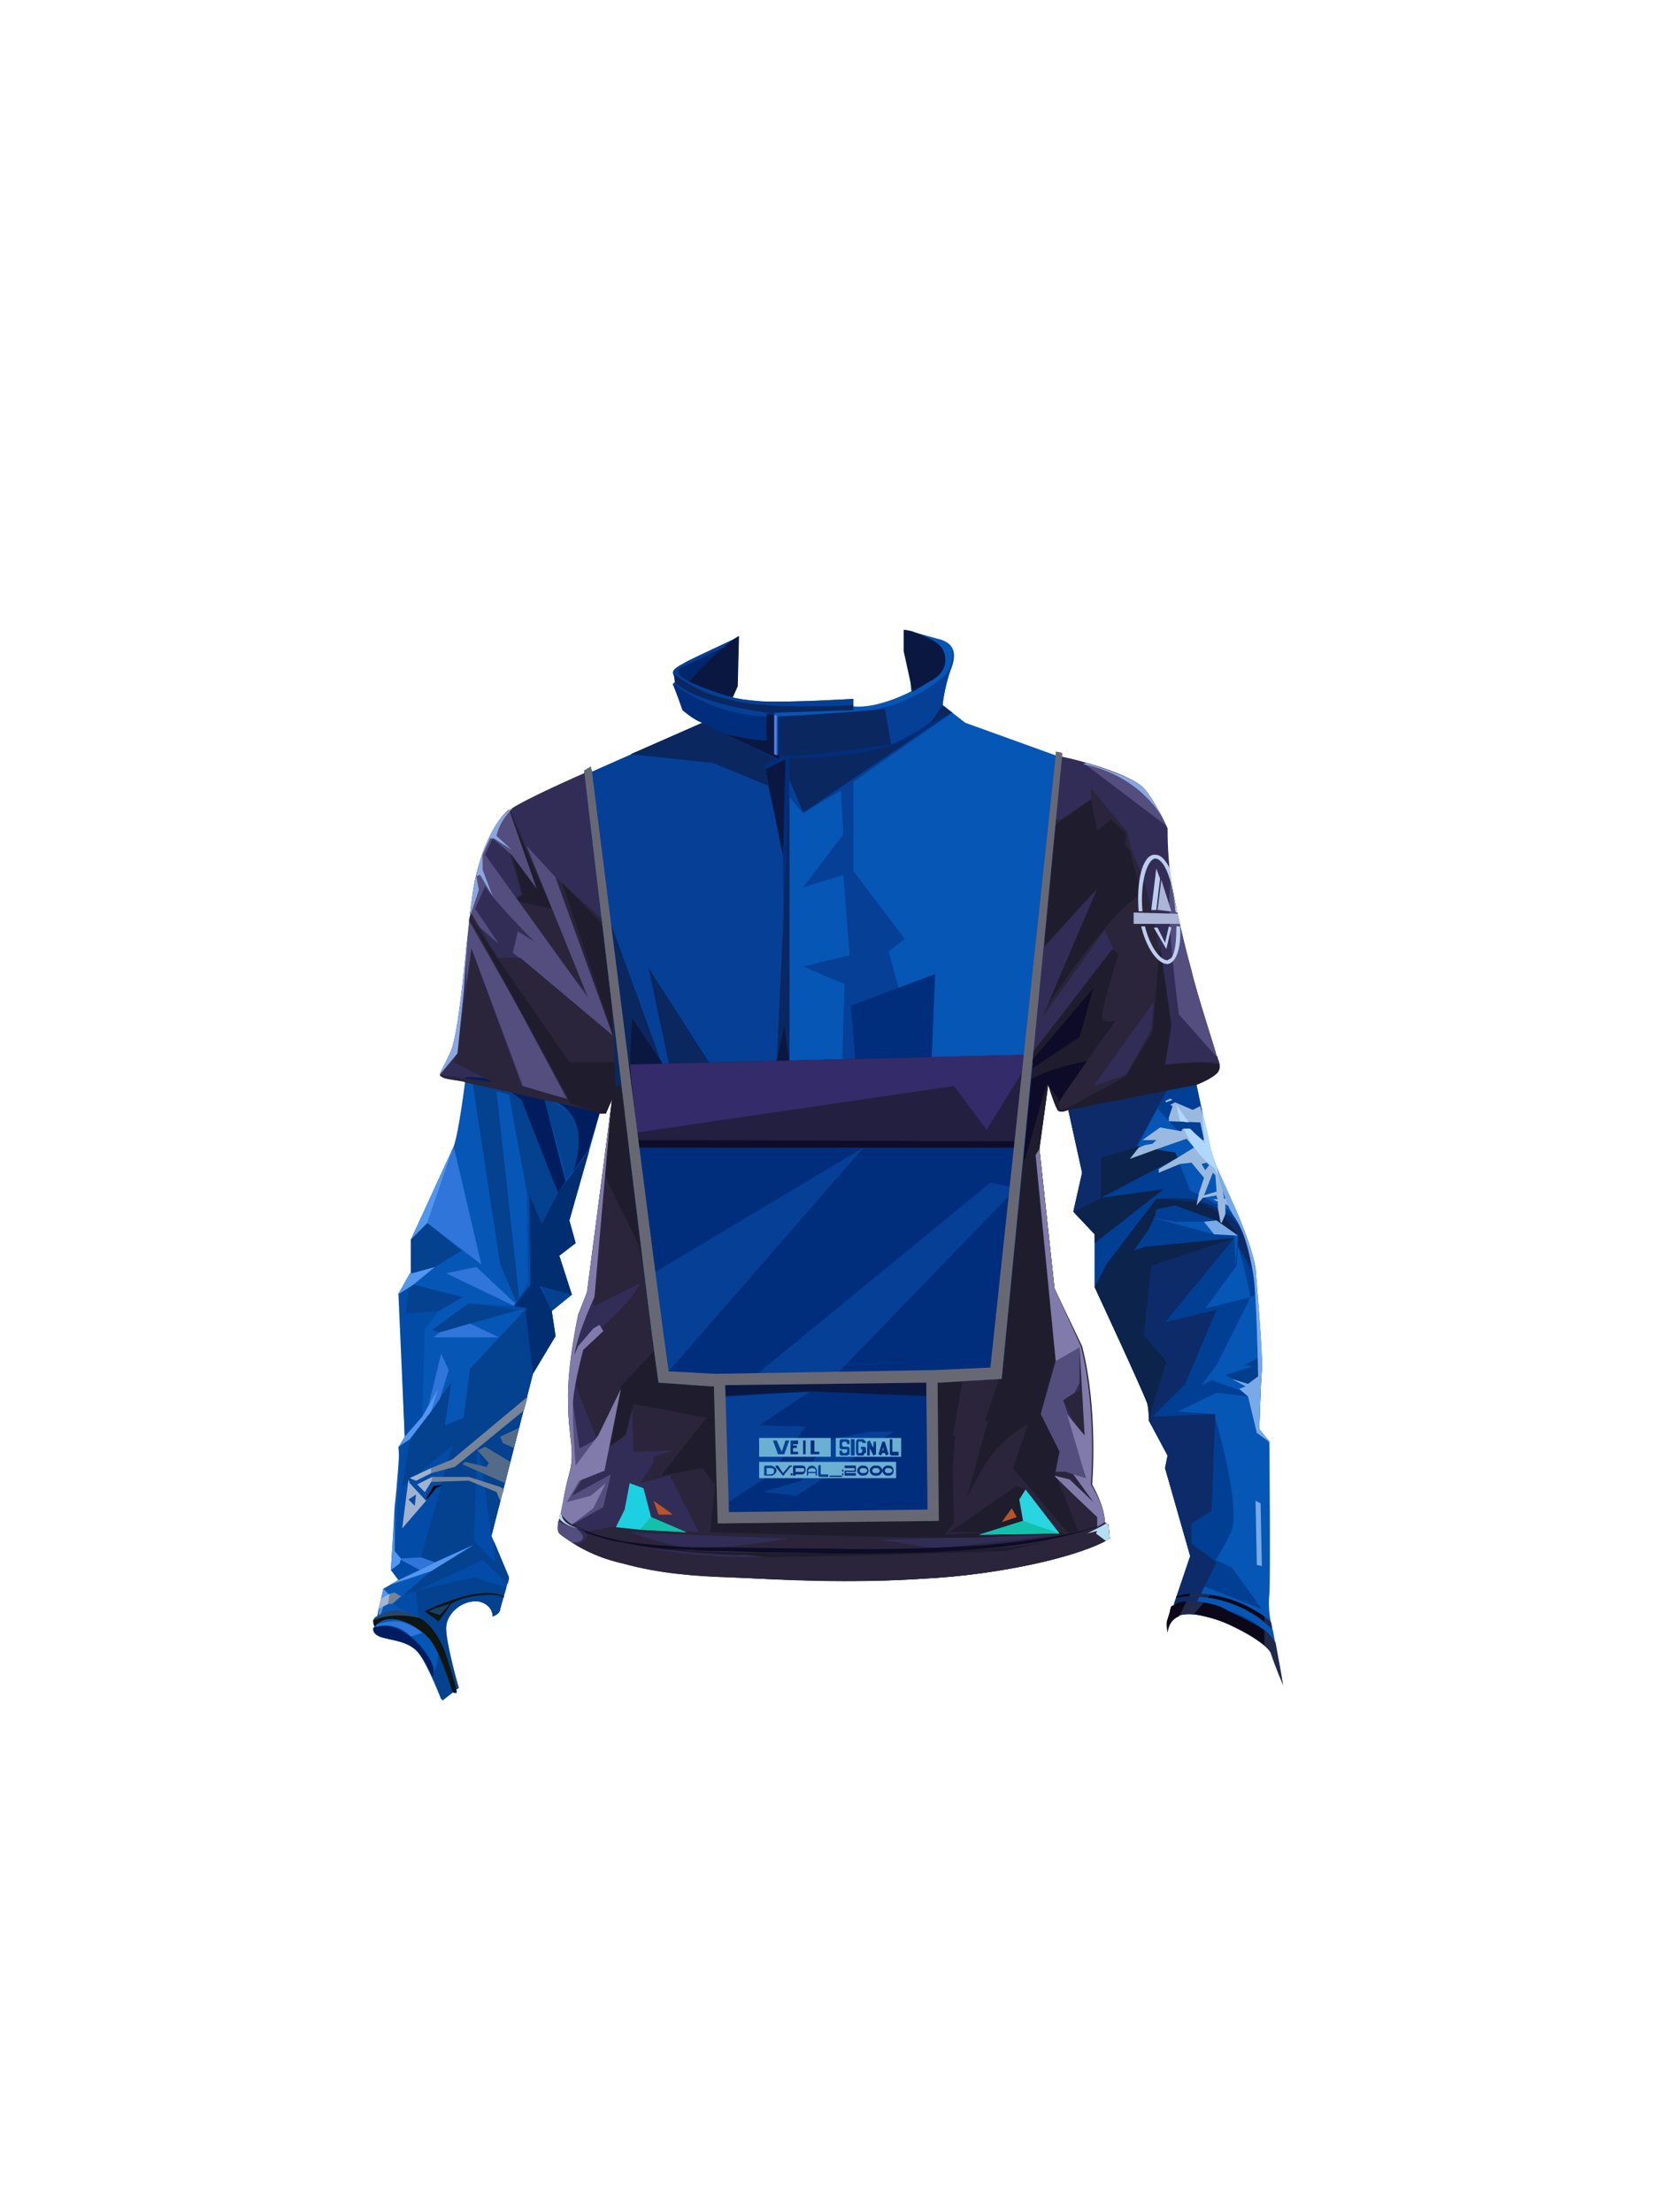 <?xml version="1.0" encoding="UTF-8"?><svg width="1320px" height="1760px" viewBox="0 0 1320 1760" version="1.1" xmlns="http://www.w3.org/2000/svg" xmlns:xlink="http://www.w3.org/1999/xlink"><defs></defs><g transform=" translate(296,501)" id="id-82400"><g id="id-82401"><path d=" M 672,339 C 671,334 656,289 652,271 C 647,253 641,228 637,206 C 634,190 633,174 633,158 C 633,158 622,134 613,125 C 604,117 577,107 549,101 L 544,100 L 175,113 L 169,114 C 169,114 121,135 110,143 C 99,151 88,171 82,199 C 76,226 71,319 62,337 C 54,354 52,354 56,356 C 59,358 74,359 74,360 L 181,385 L 186,385 L 191,374 L 171,527 L 164,545 C 164,545 155,586 156,614 C 156,642 162,653 157,671 C 154,682 152,692 151,703 C 151,703 149,703 149,707 C 148,711 147,717 149,719 C 164,731 181,739 200,743 C 229,751 257,753 286,754 C 314,755 376,759 438,755 C 500,752 565,737 587,723 L 586,712 C 585,711 584,711 583,710 C 583,710 584,700 572,680 C 572,680 577,621 564,570 L 543,524 L 531,413 L 538,362 C 538,362 543,378 545,381 C 546,384 549,384 554,382 L 553,378 L 574,365 C 574,365 622,350 631,347 C 638,346 646,345 653,345 L 656,362 C 656,362 669,357 673,352 C 676,348 674,343 672,339 Z" fill="#322D57" id="id-82402"></path><path d=" M 119,211 L 111,215 L 173,292 L 110,143 C 107,145 104,148 102,151 L 119,211 Z" fill="#2A253A" id="id-82402"></path><path d=" M 305,731 C 277,732 235,732 214,727 C 195,723 172,718 161,713 C 165,715 168,717 172,719 C 194,731 283,737 296,736 C 310,736 385,751 385,751 L 292,754 C 323,756 381,759 438,755 C 500,752 564,737 587,723 L 586,712 C 585,712 584,711 583,710 C 583,710 583,710 583,710 L 576,714 C 576,714 562,720 553,720 C 553,720 471,731 449,731 C 449,731 332,731 305,731 Z" fill="#1F1D2D" id="id-82402"></path><path d=" M 143,222 C 143,222 120,169 109,144 C 107,145 105,147 103,149 L 120,211 L 112,215 L 143,222 Z" fill="#1F1D2D" id="id-82402"></path><path d=" M 174,505 C 175,503 176,500 176,497 C 176,495 176,491 177,485 L 174,505 Z" fill="#1F1D2D" id="id-82402"></path><path d=" M 569,593 L 570,602 C 570,599 570,596 569,593 Z" fill="#1F1D2D" id="id-82402"></path><path d=" M 123,172 L 172,293 L 90,179 L 96,166 L 111,179 L 131,206 L 109,143 C 98,152 88,172 82,199 C 80,209 78,230 75,253 L 75,307 L 79,253 L 120,363 L 120,363 C 133,367 146,371 156,375 L 79,231 L 101,250 L 82,222 L 90,204 C 97,216 129,248 129,248 L 116,240 L 112,257 L 117,261 L 192,324 L 147,198 L 123,172 Z" fill="#534E7E" id="id-82402"></path><path d=" M 672,339 C 671,334 656,289 652,271 C 647,253 641,228 637,206 C 636,204 636,202 636,200 L 636,200 C 630,217 642,306 642,306 L 673,341 C 673,340 673,339 672,339 Z" fill="#534E7E" id="id-82402"></path><path d=" M 613,125 C 606,119 587,111 566,106 L 632,156 C 629,149 620,132 613,125 Z" fill="#534E7E" id="id-82402"></path><polygon points="546 652 530 624 543 582 563 571 564 597 559 607 550 613 570 676 552 670 544 670" fill="#534E7E" id="id-82402"></polygon><path d=" M 157,672 C 154,682 152,692 151,703 C 150,703 150,703 150,703 L 150,703 L 161,711 L 184,698 L 190,672 L 159,689 L 167,676 L 185,669 L 180,643 C 180,643 165,652 165,651 C 165,650 159,610 159,610 L 156,615 C 156,642 162,654 157,672 Z" fill="#534E7E" id="id-82402"></path><path d=" M 163,726 C 175,723 161,714 161,714 C 157,713 152,712 148,709 C 148,713 147,717 149,719 C 152,722 156,724 159,726 C 160,726 162,726 163,726 L 163,726 Z" fill="#534E7E" id="id-82402"></path><path d=" M 143,542 L 159,529 L 149,498 L 162,488 L 157,470 L 181,385 C 181,385 110,354 74,356 L 74,360 C 74,360 69,400 65,411 C 60,422 31,485 31,485 L 31,511 L 22,528 L 26,642 L 22,650 C 22,650 20,681 18,698 C 17,716 15,748 15,748 L 21,756 L 9,763 L 4,785 C 2,786 1,787 1,788 C 1,790 1,791 2,793 C 2,793 -2,797 6,801 C 13,804 29,804 37,814 C 45,825 55,851 55,851 L 64,845 C 64,845 65,846 66,846 C 67,846 67,843 67,843 L 69,842 C 69,842 57,804 58,793 C 59,782 72,772 84,773 C 91,774 96,779 96,785 C 99,784 101,782 102,779 C 103,774 109,755 109,754 C 109,754 95,721 95,721 L 128,592 L 146,562 L 143,542 Z" fill="#0656B5" id="id-82402"></path><polygon points="32 512 50 507 71 494 44 472 31 485 31 511" fill="#024CA7" id="id-82402"></polygon><path d=" M 157,470 L 181,385 C 181,385 110,354 74,356 L 74,358 L 74,358 L 80,360 L 102,505 L 115,535 L 113,538 L 77,536 L 48,557 L 54,559 L 117,541 L 122,541 L 78,588 L 73,627 L 58,633 L 63,599 L 30,645 L 21,650 C 22,662 22,674 21,686 C 20,700 18,733 18,733 L 23,739 L 39,738 L 50,742 L 81,728 L 47,749 L 17,775 L 24,780 C 24,780 40,786 49,799 C 58,813 48,832 48,832 C 48,832 44,809 30,799 C 15,790 3,791 1,795 C 1,797 2,799 6,801 C 14,804 29,804 37,814 C 46,825 56,851 56,851 L 65,845 C 65,845 66,846 67,846 C 68,845 67,843 67,843 L 69,842 C 69,842 58,803 59,793 C 60,782 72,772 84,773 C 91,773 96,779 96,785 C 99,784 102,782 102,779 C 103,774 109,755 109,754 C 109,753 95,721 95,721 L 128,592 L 146,562 L 143,542 L 159,529 L 149,498 L 162,488 L 157,470 Z M 117,531 L 99,367 L 109,370 L 123,446 L 124,520 L 117,531 Z" fill="#024CA7" id="id-82416" fill-rule="nonzero"></path><polygon points="42 556 53 542 72 531 33 521 22 528 21 528 26 642 40 626" fill="#024CA7" id="id-82402"></polygon><path d=" M 78,588 L 73,627 L 58,633 L 63,599 L 30,645 L 24,682 L 64,649 L 39,738 L 50,742 L 81,728 L 47,749 L 26,767 L 35,765 L 37,786 C 37,786 53,803 53,813 C 53,820 51,827 48,833 L 48,833 L 48,833 C 52,843 56,852 56,852 L 65,845 C 65,845 66,846 67,846 C 68,846 67,843 67,843 L 69,842 C 69,842 58,804 59,793 C 60,782 72,772 84,773 C 91,774 96,779 96,785 C 99,784 102,782 102,779 C 103,776 105,768 107,762 L 107,762 L 81,754 L 37,764 L 88,740 L 108,759 L 108,759 L 109,755 L 97,725 L 97,725 L 98,742 L 81,725 L 84,643 L 95,721 L 128,592 L 122,541 L 78,588 Z" fill="#04418F" id="id-82402"></path><polygon points="117 541 54 559 48 557 77 536" fill="#04418F" id="id-82402"></polygon><polygon points="27 544 29 525 33 521 72 531 53 542" fill="#04418F" id="id-82402"></polygon><polygon points="31 511 32 512 50 507 71 494 44 472 31 485" fill="#04418F" id="id-82402"></polygon><polygon points="109 370 99 367 117 531 115 535 102 505 80 360 108 366 121 375 148 449 135 473 123 446" fill="#04418F" id="id-82402"></polygon><path d=" M 137,374 C 137,374 154,428 154,438 L 160,430 C 160,430 173,393 156,383 C 140,373 137,374 137,374 Z" fill="#04418F" id="id-82402"></path><polygon points="135 522 143 542 159 529" fill="#04418F" id="id-82402"></polygon><path d=" M 149,498 L 162,488 L 157,470 L 173,414 L 173,414 L 148,448 L 135,473 L 125,449 L 126,521 L 113,538 L 124,540 L 122,541 L 128,592 L 146,562 L 143,542 C 143,542 135,524 133,522 C 136,523 159,529 159,529 L 149,498 Z" fill="#002E71" id="id-82402"></path><path d=" M 74,356 L 74,360 L 108,366 L 119,374 L 148,448 L 154,439 L 137,373 C 137,373 178,377 160,431 L 172,414 L 181,385 C 181,385 110,354 74,356 Z" fill="#011D5E" id="id-82402"></path><polygon points="14 760 47 749 81 728 50 742 38 748 21 756" fill="#5197EF" id="id-82402"></polygon><path d=" M 44,472 L 65,411 C 60,422 31,485 31,485 L 44,472 Z" fill="#5197EF" id="id-82402"></path><polygon points="102 693 105 684 102 682 77 674 48 674 36 680 42 686 47 678 77 677 99 686" fill="#778498" id="id-82402"></polygon><polygon points="35 677 47 671 66 666 121 621 124 610 64 660 47 667 30 675" fill="#778498" id="id-82402"></polygon><polygon points="102 642 104 647 113 651 117 635" fill="#546B87" id="id-82402"></polygon><polygon points="90 650 84 653 93 663 91 666 74 662 72 664 106 679 110 662" fill="#546B87" id="id-82402"></polygon><path d=" M 105,769 C 84,759 42,781 42,781 L 53,789 C 53,789 61,778 63,775 C 66,773 74,769 88,768 C 98,767 103,769 105,770 L 105,769 Z" fill="#0F1510" id="id-82402"></path><path d=" M 45,781 L 54,784 L 62,775 C 56,777 50,778 45,781 L 45,781 Z" fill="#183F67" id="id-82402"></path><path d=" M 66,846 C 67,846 67,843 67,843 C 67,843 66,837 58,813 C 49,790 37,786 37,786 C 25,783 13,783 1,788 C 1,788 1,788 1,788 C 1,790 1,791 2,793 C 15,778 41,795 48,806 C 56,818 64,845 64,845 C 64,845 66,846 66,846 Z" fill="#0F1510" id="id-82402"></path><polygon points="44 472 87 505 65 411" fill="#3075DA" id="id-82402"></polygon><polygon points="59 512 83 507 114 536 113 538" fill="#3075DA" id="id-82402"></polygon><polygon points="49 563 101 563 78 552 54 559" fill="#3075DA" id="id-82402"></polygon><polygon points="55 576 61 589 54 612 47 622 53 603 45 617" fill="#3075DA" id="id-82402"></polygon><path d=" M 574,365 L 553,378 L 554,382 L 565,432 L 558,463 L 575,481 L 575,523 C 575,523 615,609 617,616 C 618,621 618,625 618,629 L 633,657 L 631,667 L 651,737 L 638,776 L 636,777 C 636,777 631,788 643,784 C 654,781 672,787 681,791 C 698,799 709,804 716,814 C 722,823 719,808 717,797 C 714,787 713,777 714,767 C 715,754 714,647 714,647 L 706,636 C 706,636 707,600 708,589 C 709,578 704,521 703,508 C 701,496 694,476 684,454 C 675,433 671,427 668,416 C 665,405 656,362 656,362 L 653,345 C 646,345 638,346 631,347 C 622,350 574,365 574,365 Z" fill="#0656B5" id="id-82402"></path><path d=" M 715,647 L 706,636 C 706,636 707,600 708,589 C 708,587 708,583 708,578 L 694,585 L 701,586 L 679,593 L 703,607 L 697,610 L 704,639 L 715,647 Z" fill="#013F8D" id="id-82402"></path><path d=" M 705,529 L 705,534 L 705,529 Z" fill="#013F8D" id="id-82402"></path><path d=" M 722,823 C 721,818 720,814 719,809 L 711,798 C 697,779 649,773 649,773 L 655,771 L 662,761 L 708,779 L 684,746 L 671,740 C 671,740 673,739 683,719 C 693,700 670,624 670,624 L 641,622 L 672,607 L 697,610 L 693,606 L 668,597 L 660,601 L 672,585 L 699,531 L 663,540 L 688,506 L 689,490 L 693,504 L 699,531 L 704,529 C 704,520 703,512 703,508 C 701,496 694,476 684,454 C 675,433 671,427 668,416 C 665,405 656,362 656,362 L 653,345 C 646,345 638,346 631,348 C 622,350 574,365 574,365 L 553,378 L 554,382 L 565,432 L 558,463 L 575,481 L 575,523 C 575,523 615,609 617,616 C 618,621 618,625 618,629 L 633,657 L 631,667 L 651,737 L 638,776 L 636,777 C 636,777 631,788 643,784 C 654,781 672,787 681,791 C 698,799 709,804 716,814 C 720,820 722,827 724,836 C 724,833 723,829 722,823 Z M 689,482 L 687,506 L 686,482 L 670,481 L 622,468 L 639,471 L 662,471 C 662,471 672,470 672,470 C 671,470 689,482 689,482 Z M 625,381 L 672,432 L 684,463 L 651,446 L 639,416 L 609,411 L 625,381 Z" fill="#013F94" id="id-82416" fill-rule="nonzero"></path><path d=" M 618,629 L 633,657 L 631,667 L 651,737 L 638,775 C 644,777 651,777 656,774 L 672,742 L 652,727 L 652,711 L 668,701 L 671,624 L 621,626 L 647,600 L 672,541 L 631,551 L 686,484 L 615,491 L 606,494 L 618,477 L 623,466 L 624,461 L 639,458 L 672,470 L 689,482 L 689,490 L 701,511 C 701,511 697,486 691,476 C 684,465 668,456 653,453 C 643,452 633,452 624,453 L 585,504 L 575,523 C 575,523 615,609 617,616 C 618,621 619,625 618,629 Z" fill="#0C2B68" id="id-82402"></path><path d=" M 580,452 L 580,420 L 608,411 L 639,354 L 655,359 L 653,345 C 646,345 638,346 631,347 C 622,350 574,365 574,365 L 553,378 L 554,382 L 565,432 L 558,463 L 580,452 Z" fill="#0C2B68" id="id-82402"></path><path d=" M 618,628 L 618,628 L 632,582 L 614,561 L 620,506 L 686,484 L 615,491 L 606,494 L 618,477 L 623,466 L 624,461 L 639,458 L 672,470 L 689,482 C 689,482 676,458 653,455 C 629,453 624,453 624,453 L 585,504 L 575,523 C 575,523 615,609 617,616 C 618,620 618,624 618,628 Z" fill="#0C234B" id="id-82402"></path><polygon points="630 445 575 488 575 481 558 463 580 452" fill="#0C234B" id="id-82402"></polygon><polygon points="580 452 641 420 639 416 609 411 580 420" fill="#0C234B" id="id-82402"></polygon><path d=" M 691,470 C 689,465 687,459 684,454 C 674,433 671,426 668,416 C 666,409 662,392 659,379 L 653,382 L 639,376 L 635,378 L 637,379 L 634,388 L 634,391 L 659,392 L 662,406 L 661,406 L 650,397 L 645,397 L 644,399 L 627,396 L 613,406 L 624,406 L 621,409 L 615,410 L 610,412 L 603,421 L 625,413 L 648,405 L 654,412 C 654,412 641,420 641,420 C 641,420 626,429 626,429 L 626,432 L 643,425 L 652,424 L 662,436 L 658,448 L 656,458 L 661,452 L 672,450 L 672,451 L 673,453 L 669,453 L 673,455 L 673,460 L 675,471 L 676,472 L 679,465 L 679,457 C 684,459 689,466 691,470 Z M 660,425 L 664,424 L 666,426 L 663,430 L 660,425 Z M 662,450 L 669,432 L 671,434 L 672,447 L 662,450 Z M 678,453 C 678,453 677,447 677,446 L 679,452 L 678,453 Z" fill="#99B9DF" id="id-82416" fill-rule="nonzero"></path><path d=" M 684,454 C 675,433 671,427 668,416 C 667,409 663,392 660,379 L 660,379 L 662,405 L 662,406 L 662,406 L 663,409 L 661,407 L 661,407 L 651,397 L 646,397 C 651,409 659,420 670,428 L 685,456 L 684,454 Z" fill="#B0D8FE" id="id-82402"></path><path d=" M 640,378 C 641,383 642,387 643,391 L 650,392 L 640,378 Z" fill="#B0D8FE" id="id-82402"></path><polygon points="632 376 637 374 635 373 631 375" fill="#99B9DF" id="id-82402"></polygon><path d=" M 708,589 C 709,577 704,521 703,508 C 701,495 694,476 684,454 C 678,442 675,434 672,428 L 672,428 C 672,428 678,456 686,467 C 694,478 698,495 701,512 C 704,528 705,594 705,594 L 697,600 L 684,596 L 695,602 L 690,604 L 697,610 L 704,639 L 715,647 L 706,636 C 706,636 707,600 708,589 Z" fill="#78AAE7" id="id-82402"></path><polygon points="703 693 707 695 708 745 704 744" fill="#78AAE7" id="id-82402"></polygon><polygon points="662 471 670 481 689 482 672 470" fill="#78AAE7" id="id-82402"></polygon><path d=" M 722,823 C 721,817 720,812 719,806 C 712,795 707,793 682,781 C 651,766 638,776 638,776 L 636,777 C 636,777 631,788 643,784 C 654,781 672,787 681,791 C 698,799 712,808 715,814 C 716,817 719,826 725,840 C 724,834 723,829 722,823 Z" fill="#202A4B" id="id-82402"></path><path d=" M 716,795 C 716,793 716,791 715,789 C 703,779 674,761 640,769 L 640,770 C 649,769 684,765 716,795 Z" fill="#202A4B" id="id-82402"></path><path d=" M 642,785 C 644,782 646,777 648,773 C 645,773 641,774 638,776 L 636,777 C 636,777 634,784 633,787 C 632,789 632,793 633,798 C 634,791 637,787 642,785 Z" fill="#0C0819" id="id-82402"></path><path d=" M 710,796 C 704,792 697,788 682,781 C 676,777 669,775 662,774 C 659,777 657,780 654,783 C 663,785 672,787 681,791 C 694,797 703,802 710,808 L 710,796 Z" fill="#0C0819" id="id-82402"></path><path d=" M 710,785 C 697,776 682,770 667,768 L 665,770 C 681,772 697,779 710,789 L 710,785 Z" fill="#0C0819" id="id-82402"></path><path d=" M 651,767 C 647,767 644,768 640,769 L 640,770 C 643,770 646,769 650,769 L 651,767 Z" fill="#0C0819" id="id-82402"></path><path d=" M 674,345 C 662,342 631,346 631,346 L 636,316 C 629,289 628,258 622,231 C 618,211 612,192 604,174 L 601,161 L 572,126 L 572,135 L 548,151 L 544,151 L 535,248 L 577,206 L 533,309 L 583,239 L 590,254 L 527,334 L 526,338 L 525,345 L 525,345 L 501,596 L 453,598 L 448,599 L 448,610 L 449,705 L 447,705 L 447,708 L 278,711 L 278,708 L 276,708 L 276,699 L 273,611 L 273,602 L 265,601 L 265,601 L 228,599 L 227,596 L 227,595 L 227,593 L 227,592 L 226,589 L 226,588 L 226,584 L 226,584 L 225,579 L 225,579 L 225,574 L 225,574 L 224,568 L 224,567 L 223,561 L 223,561 L 223,561 C 221,548 219,533 217,515 L 217,515 C 213,481 208,440 203,397 L 203,395 L 199,364 L 199,362 L 194,362 L 193,324 L 118,261 L 100,261 L 78,224 C 78,227 78,229 77,231 L 158,374 L 119,363 L 79,254 L 68,336 L 65,344 L 96,360 L 54,354 C 54,355 55,355 56,356 C 59,358 74,359 74,360 C 74,360 181,384 181,384 L 186,385 L 191,373 L 172,521 L 172,525 L 177,538 L 213,520 C 209,532 183,555 183,555 L 184,558 L 168,573 L 162,601 L 183,654 L 202,641 L 207,618 L 208,654 L 239,653 L 224,658 L 224,663 L 213,679 L 237,673 L 260,718 L 195,713 L 173,717 C 168,716 164,714 160,711 C 156,709 153,706 151,702 L 151,703 C 151,703 150,703 149,706 C 152,711 157,712 165,715 C 172,719 173,722 167,726 C 166,727 164,728 162,728 C 174,735 187,740 200,743 C 229,751 257,753 286,754 C 314,755 376,759 438,755 C 500,752 565,737 587,723 L 586,712 C 585,711 584,711 583,710 C 583,710 584,700 573,680 C 573,680 578,621 565,570 L 543,524 L 531,413 L 538,362 C 538,362 543,378 545,381 C 546,384 549,384 554,382 L 656,362 C 656,362 669,357 673,352 C 674,350 675,348 674,345 L 674,345 Z M 513,681 L 520,684 L 515,692 L 518,709 L 491,718 L 459,718 L 513,681 Z M 250,720 L 332,723 C 332,723 265,734 247,730 C 233,727 219,723 205,718 L 250,720 Z M 503,733 C 503,733 318,740 274,737 C 234,735 188,725 180,723 C 189,725 247,737 335,734 C 432,731 487,737 550,723 L 503,733 Z M 544,582 L 563,571 L 563,605 L 550,613 L 556,625 L 568,676 L 552,670 L 544,670 L 547,654 L 532,624 L 544,582 Z M 547,720 L 449,731 L 404,724 L 547,720 Z M 620,318 L 600,354 L 574,363 C 575,362 622,296 622,296 L 620,318 Z" fill="#2A253A" id="id-82416" fill-rule="nonzero"></path><path d=" M 189,281 L 189,281 L 188,272 L 188,270 L 185,252 L 185,251 L 183,230 C 175,223 146,197 146,197 L 192,324 L 191,302 L 189,281 Z" fill="#2A253A" id="id-82402"></path><path d=" M 191,302 C 190,295 190,288 189,281 C 189,281 189,281 189,281 C 188,278 188,275 188,272 C 188,271 188,271 188,270 C 187,264 186,258 185,252 C 185,252 185,252 185,251 C 185,245 184,240 183,234 L 151,201 L 192,323 L 191,302 Z" fill="#1F1D2D" id="id-82402"></path><path d=" M 202,395 C 201,385 200,375 199,364 C 199,364 199,363 198,362 L 194,363 L 193,344 L 157,344 L 79,231 L 158,377 L 181,385 L 186,385 L 191,373 L 184,432 L 212,489 L 216,508 C 212,475 207,437 203,397 C 203,397 202,396 202,395 Z" fill="#1F1D2D" id="id-82402"></path><path d=" M 520,684 L 513,681 L 459,718 L 491,718 L 456,720 L 463,710 L 462,666 L 464,641 L 462,642 L 470,597 L 454,598 L 448,599 L 448,610 L 449,705 L 447,705 L 447,708 L 278,711 L 278,708 L 277,708 L 276,698 L 273,610 L 273,601 L 265,601 L 228,598 C 228,598 228,597 227,596 C 227,595 227,595 227,595 C 227,594 227,593 227,592 C 227,592 227,592 227,591 C 227,591 227,590 227,589 L 227,588 C 226,587 226,585 226,584 L 226,584 C 226,582 226,581 226,579 C 226,579 226,579 226,578 C 225,577 225,575 225,574 C 225,574 225,573 225,573 C 225,573 225,573 225,573 L 198,602 L 190,649 L 202,640 L 208,616 L 266,627 L 230,673 L 263,667 L 273,681 L 269,718 C 269,718 453,724 488,722 C 523,720 553,720 553,720 C 544,720 520,684 520,684 Z" fill="#1F1D2D" id="id-82402"></path><path d=" M 216,508 C 216,511 217,513 217,516 L 217,516 C 218,524 219,532 220,540 C 221,548 222,555 223,561 C 223,561 223,562 223,562 C 223,564 223,565 223,567 C 223,568 223,568 223,568 C 224,570 224,572 224,573 L 228,569 L 216,508 Z" fill="#1F1D2D" id="id-82402"></path><path d=" M 674,346 L 674,346 C 665,344 656,344 646,345 C 631,346 631,346 631,346 L 636,314 L 627,251 L 621,320 L 600,355 L 560,377 C 560,377 546,386 546,379 C 546,372 592,311 592,311 C 592,311 581,314 581,308 C 580,302 594,258 594,258 L 589,254 L 526,336 L 526,338 L 525,345 L 501,596 L 499,596 L 488,629 C 488,629 490,630 490,630 C 489,632 474,689 473,691 L 486,667 C 495,652 507,640 522,632 L 510,667 L 554,719 L 562,717 L 543,670 L 547,654 L 532,624 L 543,582 L 564,570 L 543,524 L 531,413 L 538,362 C 538,362 543,378 545,381 C 546,384 549,384 554,382 L 656,362 C 656,362 669,357 673,352 C 674,350 675,348 674,346 L 674,346 Z" fill="#1F1D2D" id="id-82402"></path><path d=" M 537,300 C 538,298 561,263 583,238 C 591,227 601,218 612,210 L 603,176 L 599,171 L 600,162 L 588,151 L 577,160 L 572,135 L 544,155 L 535,252 L 577,206 L 537,300 Z" fill="#1F1D2D" id="id-82402"></path><path d=" M 110,143 C 99,150 88,171 82,199 C 76,226 71,319 62,337 C 56,349 54,353 54,354 L 68,337 L 73,288 L 77,231 L 85,207 L 83,196 L 86,195 L 96,212 L 88,191 L 88,179 L 94,166 L 97,166 L 111,175 L 99,164 C 101,155 106,148 112,142 L 110,143 Z" fill="#8AA7E0" id="id-82402"></path><path d=" M 613,125 C 606,119 588,112 568,106 L 566,107 C 591,112 614,126 628,148 C 624,140 618,130 613,125 Z" fill="#8AA7E0" id="id-82402"></path><path d=" M 563,571 C 563,571 567,642 567,641 C 566,640 553,624 553,624 L 568,675 L 558,672 L 574,694 L 555,676 C 551,675 547,674 543,673 C 542,673 577,706 577,706 L 577,714 L 583,710 C 583,710 584,700 572,680 C 572,680 577,621 564,570 L 543,524 L 531,413 L 528,418 L 544,582 L 563,571 Z" fill="#807BAA" id="id-82402"></path><path d=" M 586,712 C 586,712 585,711 584,711 L 584,711 C 581,713 577,715 573,717 L 569,719 L 577,717 L 576,719 L 584,725 C 585,724 586,724 587,723 L 586,712 Z" fill="#B6DEF2" id="id-82402"></path><path d=" M 164,715 C 151,711 151,705 151,704 C 150,704 150,703 150,703 C 150,703 149,704 149,707 L 149,707 C 153,713 164,715 164,715 Z" fill="#B6DEF2" id="id-82402"></path><path d=" M 185,669 L 198,604 L 180,641 L 162,665 C 162,665 159,628 160,613 C 161,599 168,573 168,573 L 184,558 L 181,553 L 176,556 L 164,570 L 161,577 C 164,558 177,531 177,531 L 190,382 L 171,527 L 164,546 C 164,546 155,587 156,614 C 156,642 162,653 157,672 C 154,682 152,693 150,703 C 153,707 156,710 159,712 L 176,699 L 186,679 L 174,689 L 155,694 L 165,677 L 185,669 Z" fill="#807BAA" id="id-82402"></path><path d=" M 613,224 C 613,224 613,224 613,224 C 611,200 617,183 623,182 L 623,182 C 629,182 636,194 639,221 C 639,223 639,224 640,225 L 641,225 C 639,218 638,212 637,206 C 636,200 635,195 635,190 C 631,183 628,179 623,179 L 622,179 C 613,180 608,200 610,224 L 613,224 Z" fill="#BDCDED" id="id-82402"></path><path d=" M 640,236 C 640,248 639,257 636,261 C 635,262 634,262 633,263 L 633,263 C 627,263 619,252 615,236 L 612,236 C 616,253 625,266 633,266 L 633,266 C 640,265 644,253 643,236 L 640,236 Z" fill="#BDCDED" id="id-82402"></path><polygon points="624 190 627 198 624 223 620 223" fill="#BDCDED" id="id-82402"></polygon><path d=" M 622,237 C 623,237 624,237 625,237 L 631,249 L 634,236 L 636,237 L 632,254 L 622,237 Z" fill="#BDCDED" id="id-82402"></path><path d=" M 625,223 C 629,223 632,224 636,224 L 628,199 L 625,223 Z" fill="#ABB5D5" id="id-82402"></path><polygon points="606 234 606 225 641 226 643 234" fill="#ABB5D5" id="id-82402"></polygon><polygon points="509 699 513 706 501 710" fill="#B75528" id="id-82402"></polygon><path d=" M 224,693 C 224,693 240,704 239,704 L 228,704 L 224,693 Z" fill="#B75528" id="id-82402"></path><polygon points="515 692 520 684 547 719 483 720 518 709" fill="#29D5E0" id="id-82402"></polygon><polygon points="216 683 205 679 201 700 194 714 213 716 250 718 222 706" fill="#1DD0E1" id="id-82402"></polygon><polygon points="547 719 483 720 518 709" fill="#12C0AC" id="id-82402"></polygon><polygon points="222 706 213 716 250 718" fill="#12C0AC" id="id-82402"></polygon><path d=" M 150,703 C 151,705 153,707 154,709 C 156,710 158,711 160,713 C 164,715 168,717 173,718 C 181,721 190,723 199,725 C 218,728 236,729 254,730 C 291,730 328,731 365,731 C 402,732 439,731 476,729 C 494,728 512,726 531,723 C 549,721 567,717 584,711 C 550,724 513,729 476,732 C 439,735 402,735 365,735 C 347,734 328,734 310,734 L 282,733 C 273,733 264,733 254,732 C 236,732 217,730 199,726 C 190,725 181,722 172,719 C 168,717 164,715 160,713 C 158,712 156,710 154,709 C 153,707 151,705 150,703 Z" fill="#0E0B28" id="id-82402"></path><polygon points="574 285 563 324 512 358" fill="#0E0B28" id="id-82402"></polygon><path d=" M 537,361 L 546,373 L 546,376 L 569,343 C 569,343 538,349 524,358 C 510,366 519,423 519,423 L 537,361 Z" fill="#0E0B28" id="id-82402"></path><path d=" M 273,602 L 276,708 L 449,705 L 448,599 L 501,596 L 549,101 L 549,98 L 544,97 L 544,100 L 472,74 L 454,60 C 455,51 457,42 460,33 C 465,19 464,12 453,8 C 442,5 424,0 424,0 L 426,8 L 429,49 C 429,49 403,63 383,61 L 383,59 L 383,55 C 383,55 335,58 310,57 C 284,55 282,52 282,52 L 285,47 L 286,39 L 290,38 L 285,12 L 289,7 C 289,7 259,21 251,25 C 242,30 238,32 240,36 C 241,37 242,39 242,41 C 242,41 239,43 240,43 C 240,44 248,64 248,64 C 248,64 256,72 263,74 L 175,113 L 174,109 L 169,112 L 169,114 C 169,114 220,549 228,599 L 273,602 Z" fill="#0656B5" id="id-82402"></path><path d=" M 524,359 L 332,354 L 332,133 L 343,146 L 373,128 C 373,128 375,162 375,163 C 374,164 343,205 343,205 L 375,195 L 380,259 L 343,268 L 376,282 L 374,346 L 445,346 L 448,274 L 419,285 L 411,256 L 424,246 L 383,192 L 383,121 L 462,66 L 454,60 C 455,51 457,42 460,33 C 463,26 464,20 462,16 C 462,17 463,30 454,38 C 436,53 413,63 389,65 C 357,68 323,69 323,69 L 323,101 L 320,99 L 320,66 L 383,62 L 386,62 C 385,62 384,62 383,62 L 383,59 L 383,55 C 383,55 335,58 310,57 C 284,55 282,52 282,52 L 285,47 L 286,39 L 290,38 L 285,12 L 289,7 C 289,7 259,21 251,25 C 242,30 238,32 240,36 C 241,37 242,39 242,41 C 242,41 239,43 240,43 C 240,44 248,64 248,64 C 248,64 256,72 263,74 L 175,113 L 174,109 L 169,112 L 169,114 C 169,114 220,549 228,599 L 273,602 L 276,708 L 449,705 L 448,599 L 501,596 L 524,359 Z" fill="#054096" id="id-82402" fill-rule="nonzero"></path><polygon points="285 653 289 631 311 633" fill="#054096" id="id-82402" fill-rule="nonzero"></polygon><polygon points="310 206 224 125 248 186 189 171 179 113 206 101 271 106 320 170" fill="#054096" id="id-82402" fill-rule="nonzero"></polygon><path d=" M 526,345 L 445,346 L 448,274 L 381,299 L 385,349 L 332,349 L 332,119 L 344,145 L 461,66 L 454,60 C 454,60 454,60 454,60 L 454,60 C 452,64 448,69 445,73 C 441,77 418,90 413,91 L 408,63 C 408,63 354,71 323,69 L 323,100 L 320,99 L 320,66 L 383,62 L 385,62 C 384,62 384,62 383,62 L 383,60 C 383,60 320,63 296,58 C 275,54 247,46 240,35 C 240,35 240,36 240,36 C 241,37 241,39 242,41 C 265,59 315,66 315,66 L 314,69 C 287,68 261,59 240,43 C 239,43 239,43 239,43 C 240,44 247,64 247,64 C 247,64 256,72 263,74 L 206,99 L 271,106 L 315,124 L 327,176 L 328,315 L 320,350 L 274,354 L 205,350 L 180,207 C 191,296 206,429 217,516 L 391,412 L 236,590 L 223,561 C 225,579 227,592 228,599 L 273,601 L 273,611 L 350,605 L 308,633 L 345,634 L 316,673 C 316,673 285,693 276,699 L 277,708 L 449,705 L 448,599 L 501,596 L 526,345 Z M 338,689 C 338,689 312,686 311,686 L 342,677 L 361,645 L 396,638 L 415,638 L 338,689 Z M 369,593 L 298,599 L 492,440 L 513,444 L 369,593 Z" fill="#012E7C" id="id-82416" fill-rule="nonzero"></path><polygon points="336 94 329 89 331 76 338 78" fill="#061C4C" id="id-82402"></polygon><polygon points="332 76 332 85 343 95 345 94 347 92 340 87 340 83 347 83 348 81 345 77" fill="#4B5859" id="id-82402"></polygon><path d=" M 340,87 L 339,89 C 339,89 336,87 336,87 C 337,85 338,84 339,82 L 340,83 L 340,87 Z" fill="#303537" id="id-82402"></path><polygon points="347 83 344 78 332 78 332 76 345 77 348 81" fill="#788C9B" id="id-82402"></polygon><polygon points="340 87 347 92 345 94 339 89" fill="#9DBDD9" id="id-82402"></polygon><polygon points="220 269 277 358 194 363 188 228 232 349 237 349" fill="#0B275F" id="id-82402"></polygon><path d=" M 408,63 L 413,91 C 413,91 346,102 324,100 L 324,69 C 324,69 380,66 408,63 Z" fill="#0B275F" id="id-82402"></path><polygon points="444 75 461 66 454 60" fill="#0B275F" id="id-82402"></polygon><path d=" M 436,82 L 343,145 L 332,119 L 332,102 C 332,102 401,104 436,82 Z" fill="#0B275F" id="id-82402"></path><polygon points="315 124 272 106 206 99 263 74 321 103 312 108" fill="#0B275F" id="id-82402"></polygon><path d=" M 383,60 L 383,64 L 321,66 L 315,66 C 315,66 261,60 241,42 L 240,35 C 258,49 280,57 302,59 C 329,62 356,62 383,60 L 383,60 Z" fill="#0B275F" id="id-82402"></path><polygon points="332 131 332 343 322 344" fill="#0B275F" id="id-82402"></polygon><polygon points="322 344 332 343 328 315" fill="#0A1841" id="id-82402"></polygon><polygon points="231 345 207 309 205 350" fill="#0A1841" id="id-82402"></polygon><polygon points="327 180 313 111 329 103" fill="#0A1841" id="id-82402"></polygon><path d=" M 314,67 L 320,68 L 320,99 L 324,100 L 324,103 L 281,83 C 281,83 308,89 314,88 L 314,67 Z" fill="#0A1841" id="id-82402"></path><polygon points="448 610 448 599 453 598 453 594 270 595 265 601 273 602 273 610 350 606" fill="#0A1841" id="id-82402"></polygon><polygon points="322 68 320 68 320 99 322 100" fill="#577DE4" id="id-82402"></polygon><g transform=" translate(308,642)" fill="#6BAFD3" id="id-82514"><path d=" M 57,1 L 57,16 L 0,16 L 0,1 L 57,1 Z M 14,3 L 11,3 L 15,14 L 20,14 L 24,3 L 21,3 L 18,12 L 14,3 Z M 31,3 L 25,3 L 25,14 L 31,14 L 31,12 L 27,12 L 27,9 L 30,9 L 30,7 L 27,7 L 27,6 L 31,6 L 31,3 Z M 44,3 L 41,3 L 41,14 L 48,14 L 48,12 L 44,12 L 44,3 Z M 37,3 L 35,3 L 35,14 L 37,14 L 37,3 Z" id="id-82515" fill-rule="nonzero"></path><polygon points="98 11 99 11 99 8" id="id-82402"></polygon><path d=" M 61,1 L 61,16 L 113,16 L 113,1 L 61,1 Z M 72,6 L 70,6 L 70,5 L 69,4 L 67,4 L 66,5 L 66,7 L 67,8 L 70,8 L 71,8 L 72,9 L 72,10 L 72,13 L 72,14 L 70,15 L 70,15 L 66,15 L 65,15 L 64,14 L 64,13 L 64,11 L 66,11 L 66,12 L 67,13 L 69,13 L 70,12 L 70,10 L 69,10 L 66,10 L 65,10 L 64,9 L 64,8 L 64,4 L 64,3 L 65,2 L 66,2 L 70,2 L 70,2 L 72,3 L 72,4 L 72,6 Z M 76,15 L 73,15 L 73,2 L 76,2 L 76,15 Z M 85,5 L 82,5 L 82,5 L 82,4 L 79,4 L 79,5 L 79,12 L 79,13 L 81,13 L 82,12 L 82,10 L 81,10 L 81,8 L 84,8 L 85,9 L 85,13 L 84,13 L 83,15 L 82,15 L 79,15 L 78,15 L 77,13 L 77,12 L 77,4 L 77,4 L 78,2 L 79,2 L 82,2 L 83,2 L 84,3 L 85,4 L 85,5 Z M 93,14 L 91,15 L 88,9 L 88,15 L 86,15 L 86,4 L 88,3 L 91,9 L 91,4 L 93,4 L 93,14 Z M 101,15 L 100,13 L 98,13 L 97,15 L 95,14 L 98,4 L 100,4 L 103,14 L 101,15 Z M 111,15 L 105,15 L 104,14 L 104,2 L 106,2 L 106,12 L 111,12 L 111,15 Z" id="id-82416" fill-rule="nonzero"></path></g><g transform=" translate(308,662)" fill="#6BAFD3" id="id-82518"><path d=" M 93,5 L 92,5 C 91,5 90,6 90,7 C 90,8 91,9 92,9 L 94,9 C 95,9 96,8 96,7 C 96,6 95,5 94,5 L 93,5 Z" id="id-82402"></path><path d=" M 83,5 L 82,5 C 81,5 80,6 80,7 C 80,8 81,9 82,9 L 83,9 C 85,9 86,8 86,7 C 86,6 85,5 83,5 Z" id="id-82402"></path><path d=" M 42,5 C 41,5 39,6 39,7 L 39,8 L 45,8 L 45,7 C 45,6 44,5 42,5 Z" id="id-82402"></path><path d=" M 34,5 L 29,5 L 29,8 L 34,8 C 35,8 36,8 36,6 C 36,5 35,5 34,5 Z" id="id-82402"></path><path d=" M 0,0 L 0,13 L 109,13 L 109,0 L 0,0 Z M 9,11 L 5,11 C 4,11 4,11 4,10 L 4,4 C 4,4 4,3 5,3 L 9,3 C 11,3 12,4 13,5 C 14,6 14,8 13,9 C 12,10 11,11 9,11 L 9,11 Z M 19,11 C 19,11 19,11 19,11 L 13,4 C 13,4 13,4 13,3 C 13,3 14,3 14,3 C 14,3 15,3 15,3 L 19,9 L 24,3 C 24,3 25,3 25,3 C 25,3 25,3 26,3 C 26,4 26,4 25,4 L 20,10 C 20,11 19,11 19,11 L 19,11 Z M 26,11 C 25,11 25,10 25,10 C 25,10 25,9 26,9 C 26,9 27,10 27,10 C 27,10 27,10 26,11 C 26,11 26,11 26,11 L 26,11 Z M 34,10 L 29,10 L 29,11 C 29,11 28,11 28,11 C 28,11 27,11 27,11 L 27,4 C 27,3 28,3 28,3 L 34,3 C 36,3 37,4 37,6 C 37,8 36,10 34,10 L 34,10 Z M 46,11 C 46,11 46,11 46,11 C 45,11 45,11 45,11 L 45,9 L 39,9 L 39,11 C 39,11 39,11 38,11 C 38,11 38,11 38,11 L 38,7 C 38,5 40,3 42,3 C 44,3 46,5 46,7 L 46,11 Z M 55,12 L 48,12 C 48,12 47,11 47,11 L 47,3 C 47,3 47,3 48,3 C 48,2 48,2 49,3 C 49,3 49,3 49,3 L 49,10 L 55,10 C 55,10 55,10 55,11 C 55,11 55,12 55,12 L 55,12 Z M 65,12 L 56,12 C 56,12 56,12 56,12 C 56,11 56,11 56,11 L 65,11 C 66,11 66,11 66,12 C 66,12 66,12 65,12 Z M 67,11 C 66,11 66,10 66,10 C 66,10 66,9 67,9 C 67,9 67,10 67,10 C 67,10 67,11 67,11 L 67,11 Z M 67,8 C 66,8 66,7 66,7 C 66,7 66,6 67,6 C 67,6 67,7 67,7 C 67,7 67,8 67,8 L 67,8 Z M 77,7 C 77,8 77,8 76,8 L 69,8 L 69,9 L 76,9 C 77,9 77,9 77,10 C 77,10 77,10 77,11 C 77,11 77,11 76,11 L 68,11 C 68,11 68,11 68,10 L 68,7 C 68,7 68,7 68,7 L 76,7 L 76,5 L 69,5 C 68,5 68,5 68,4 C 68,4 68,4 68,3 C 68,3 68,3 69,3 L 76,3 C 77,3 77,3 77,4 L 77,7 Z M 83,11 L 82,11 C 80,11 78,9 78,7 C 78,5 80,3 82,3 L 83,3 C 86,3 87,5 87,7 C 87,9 86,11 83,11 L 83,11 Z M 93,11 L 92,11 C 90,11 88,9 88,7 C 88,5 90,3 92,3 L 94,3 C 96,3 98,5 98,7 C 98,9 96,11 94,11 L 93,11 Z M 104,11 L 102,11 C 100,11 98,9 98,7 C 98,5 100,3 102,3 L 103,3 C 106,3 107,5 107,7 C 107,9 106,11 103,11 L 104,11 Z" id="id-82416" fill-rule="nonzero"></path><path d=" M 103,5 L 102,5 C 101,5 100,6 100,7 C 100,8 101,9 102,9 L 103,9 C 105,9 106,8 106,7 C 106,6 105,5 103,5 Z" id="id-82402"></path><path d=" M 9,5 L 6,5 L 6,10 L 9,10 C 11,10 12,9 12,7 C 12,6 11,5 9,5 L 9,5 Z" id="id-82402"></path></g><path d=" M 204,412 L 519,412 L 526,338 L 197,346 C 199,368 202,391 204,412 Z" fill="#231F41" id="id-82402"></path><path d=" M 212,406 L 205,346 L 205,346 L 197,346 C 199,368 202,391 205,412 L 519,412 L 516,407 L 212,406 Z" fill="#0F0C2A" id="id-82402"></path><polygon points="205 346 211 400 463 363 489 398 526 338" fill="#332B6A" id="id-82402"></polygon><path d=" M 549,98 L 544,97 L 544,100 L 492,587 L 448,589 L 273,592 L 236,590 C 226,521 175,113 175,113 L 174,109 L 169,112 L 169,114 C 169,114 220,549 228,599 L 270,602 L 272,602 L 275,711 L 451,709 L 450,599 L 452,599 L 501,596 L 549,101 L 549,98 Z M 284,702 L 281,601 L 441,599 L 442,700 L 284,702 Z" fill="#686875" id="id-82416" fill-rule="nonzero"></path></g><polygon points="23 740 22 743 15 748 15 748 21 756 38 748" fill="#024CA7" id="id-82402"></polygon><path d=" M 14,793 C 7,792 4,793 1,794 C 1,796 1,799 6,801 C 14,804 29,804 37,814 C 42,820 45,827 48,833 C 49,832 49,831 49,829 C 50,819 30,795 14,793 Z" fill="#011D5E" id="id-82402"></path><path d=" M 23,739 L 18,733 L 18,702 C 17,720 15,748 15,748 L 22,743 L 23,739 Z" fill="#5197EF" id="id-82402"></path><polygon points="7 783 9 777 14 768 9 763 5 784" fill="#5197EF" id="id-82402"></polygon><polygon points="26 642 21 650 30 644 47 622 53 603 40 626" fill="#5197EF" id="id-82402"></polygon><polygon points="32 512 30 512 21 528 22 528 33 521 50 507" fill="#5197EF" id="id-82402"></polygon><polygon points="58 680 51 683 44 692 43 691 49 681" stroke="#0656B5" stroke-width="0.280" id="id-82402"></polygon><path d=" M 30,679 L 29,676 L 24,715 L 43,693 L 30,679 Z M 29,692 L 35,688 L 34,697 L 29,692 Z" fill="#9FB2CE" id="id-82416" fill-rule="nonzero"></path><polygon points="47 667 47 671 35 677 30 675" fill="#9FB2CE" id="id-82402"></polygon><polygon points="48 674 47 678 42 686 36 680" fill="#9FB2CE" id="id-82402"></polygon><polygon points="5 779 13 775 14 767 7 771" fill="#A5B6D2" id="id-82402"></polygon><polygon points="14 767 18 766 23 769 16 775 13 775" fill="#768498" id="id-82402"></polygon><path d=" M 1,788 C 2,787 2,785 4,785 C 10,781 17,779 24,781 C 29,782 33,784 37,786 C 37,786 17,781 1,788 Z" fill="#27466A" id="id-82402"></path><polygon points="23 740 38 748 50 742 39 738 23 739" fill="#3075DA" id="id-82402"></polygon><path d=" M 5,793 C 5,793 18,788 31,801 L 40,798 C 40,798 27,787 15,789 C 3,790 1,794 5,793 Z" fill="#3075DA" id="id-82402"></path><path d=" M 256,43 C 269,47 282,52 282,52 L 285,47 L 286,39 L 290,38 L 285,12 L 286,11 L 286,11 L 246,30 C 241,33 244,38 256,43 Z" fill="#00276B" id="id-82402"></path><path d=" M 292,5 C 284,8 253,39 253,41 C 253,43 283,53 287,54 L 291,45 L 292,5 Z" fill="#0A1841" id="id-82402"></path><path d=" M 429,50 C 434,47 439,44 444,41 C 460,33 457,19 453,14 C 450,9 435,3 429,1 L 423,0 L 423,17 L 430,49 L 429,50 Z" fill="#0A1841" id="id-82402"></path></g></svg>
